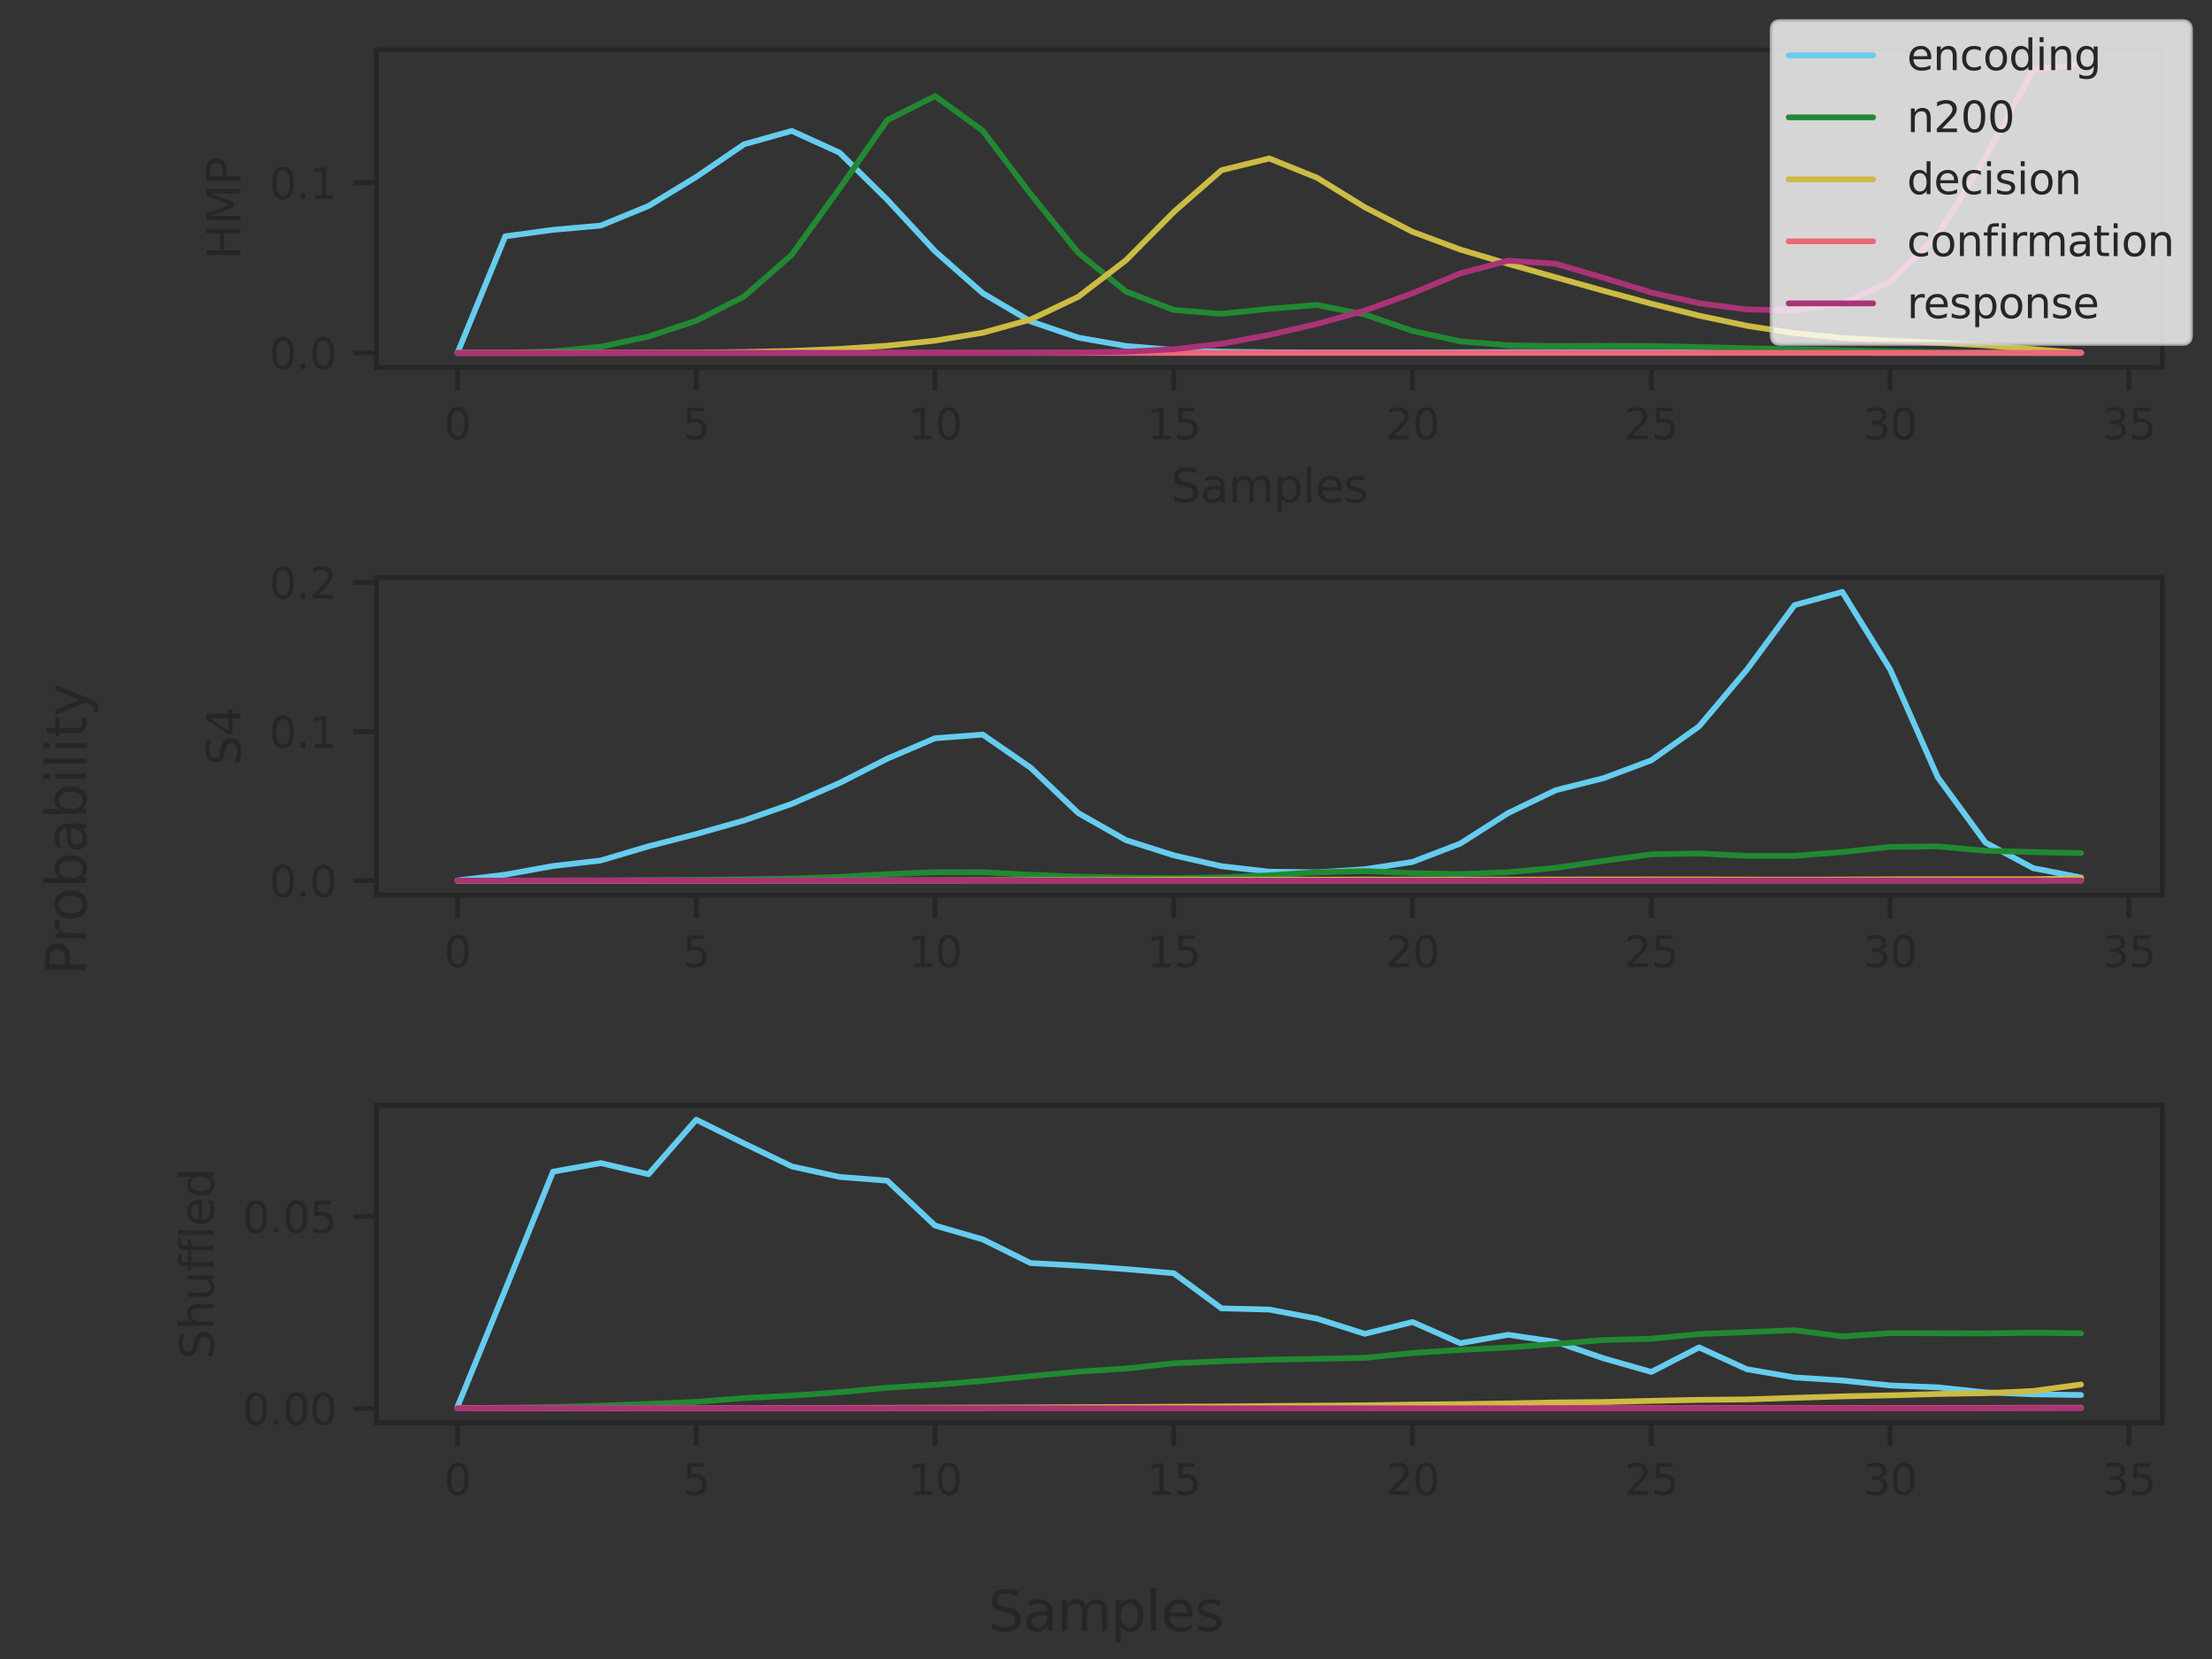 <?xml version="1.0" encoding="utf-8" standalone="no"?>
<!DOCTYPE svg PUBLIC "-//W3C//DTD SVG 1.1//EN"
  "http://www.w3.org/Graphics/SVG/1.1/DTD/svg11.dtd">
<svg xmlns:xlink="http://www.w3.org/1999/xlink" width="460.8pt" height="345.6pt" viewBox="0 0 460.8 345.6" xmlns="http://www.w3.org/2000/svg" version="1.1">
 <rect x="0" y="0" width="460.8" height="345.6" fill="#333333" stroke="none"/>
 <defs>
  <style type="text/css">*{stroke-linejoin: round; stroke-linecap: butt}</style>
 </defs>
 <g id="figure_1">
  <g id="patch_1">
   <path d="M 0 345.6 
L 460.8 345.6 
L 460.8 0 
L 0 0 
L 0 345.6 
z
" style="fill: none"/>
  </g>
  <g id="axes_1">
   <g id="patch_2">
    <path d="M 78.396 76.524 
L 450.432 76.524 
L 450.432 10.368 
L 78.396 10.368 
L 78.396 76.524 
z
" style="fill: none"/>
   </g>
   <g id="matplotlib.axis_1">
    <g id="xtick_1">
     <g id="line2d_1">
      <defs>
       <path id="m1708e55b96" d="M 0 0 
L 0 4.8 
" style="stroke: #262626"/>
      </defs>
      <g>
       <use xlink:href="#m1708e55b96" x="95.307" y="76.524" style="fill: #262626; stroke: #262626"/>
      </g>
     </g>
     <g id="text_1">
      <!-- 0 -->
      <g style="fill: #262626" transform="translate(92.507 91.51) scale(0.088 -0.088)">
       <defs>
        <path id="DejaVuSans-30" d="M 2034 4250 
Q 1547 4250 1301 3770 
Q 1056 3291 1056 2328 
Q 1056 1369 1301 889 
Q 1547 409 2034 409 
Q 2525 409 2770 889 
Q 3016 1369 3016 2328 
Q 3016 3291 2770 3770 
Q 2525 4250 2034 4250 
z
M 2034 4750 
Q 2819 4750 3233 4129 
Q 3647 3509 3647 2328 
Q 3647 1150 3233 529 
Q 2819 -91 2034 -91 
Q 1250 -91 836 529 
Q 422 1150 422 2328 
Q 422 3509 836 4129 
Q 1250 4750 2034 4750 
z
" transform="scale(0.016)"/>
       </defs>
       <use xlink:href="#DejaVuSans-30"/>
      </g>
     </g>
    </g>
    <g id="xtick_2">
     <g id="line2d_2">
      <g>
       <use xlink:href="#m1708e55b96" x="145.044" y="76.524" style="fill: #262626; stroke: #262626"/>
      </g>
     </g>
     <g id="text_2">
      <!-- 5 -->
      <g style="fill: #262626" transform="translate(142.245 91.51) scale(0.088 -0.088)">
       <defs>
        <path id="DejaVuSans-35" d="M 691 4666 
L 3169 4666 
L 3169 4134 
L 1269 4134 
L 1269 2991 
Q 1406 3038 1543 3061 
Q 1681 3084 1819 3084 
Q 2600 3084 3056 2656 
Q 3513 2228 3513 1497 
Q 3513 744 3044 326 
Q 2575 -91 1722 -91 
Q 1428 -91 1123 -41 
Q 819 9 494 109 
L 494 744 
Q 775 591 1075 516 
Q 1375 441 1709 441 
Q 2250 441 2565 725 
Q 2881 1009 2881 1497 
Q 2881 1984 2565 2268 
Q 2250 2553 1709 2553 
Q 1456 2553 1204 2497 
Q 953 2441 691 2322 
L 691 4666 
z
" transform="scale(0.016)"/>
       </defs>
       <use xlink:href="#DejaVuSans-35"/>
      </g>
     </g>
    </g>
    <g id="xtick_3">
     <g id="line2d_3">
      <g>
       <use xlink:href="#m1708e55b96" x="194.782" y="76.524" style="fill: #262626; stroke: #262626"/>
      </g>
     </g>
     <g id="text_3">
      <!-- 10 -->
      <g style="fill: #262626" transform="translate(189.183 91.51) scale(0.088 -0.088)">
       <defs>
        <path id="DejaVuSans-31" d="M 794 531 
L 1825 531 
L 1825 4091 
L 703 3866 
L 703 4441 
L 1819 4666 
L 2450 4666 
L 2450 531 
L 3481 531 
L 3481 0 
L 794 0 
L 794 531 
z
" transform="scale(0.016)"/>
       </defs>
       <use xlink:href="#DejaVuSans-31"/>
       <use xlink:href="#DejaVuSans-30" x="63.623"/>
      </g>
     </g>
    </g>
    <g id="xtick_4">
     <g id="line2d_4">
      <g>
       <use xlink:href="#m1708e55b96" x="244.519" y="76.524" style="fill: #262626; stroke: #262626"/>
      </g>
     </g>
     <g id="text_4">
      <!-- 15 -->
      <g style="fill: #262626" transform="translate(238.92 91.51) scale(0.088 -0.088)">
       <use xlink:href="#DejaVuSans-31"/>
       <use xlink:href="#DejaVuSans-35" x="63.623"/>
      </g>
     </g>
    </g>
    <g id="xtick_5">
     <g id="line2d_5">
      <g>
       <use xlink:href="#m1708e55b96" x="294.256" y="76.524" style="fill: #262626; stroke: #262626"/>
      </g>
     </g>
     <g id="text_5">
      <!-- 20 -->
      <g style="fill: #262626" transform="translate(288.657 91.51) scale(0.088 -0.088)">
       <defs>
        <path id="DejaVuSans-32" d="M 1228 531 
L 3431 531 
L 3431 0 
L 469 0 
L 469 531 
Q 828 903 1448 1529 
Q 2069 2156 2228 2338 
Q 2531 2678 2651 2914 
Q 2772 3150 2772 3378 
Q 2772 3750 2511 3984 
Q 2250 4219 1831 4219 
Q 1534 4219 1204 4116 
Q 875 4013 500 3803 
L 500 4441 
Q 881 4594 1212 4672 
Q 1544 4750 1819 4750 
Q 2544 4750 2975 4387 
Q 3406 4025 3406 3419 
Q 3406 3131 3298 2873 
Q 3191 2616 2906 2266 
Q 2828 2175 2409 1742 
Q 1991 1309 1228 531 
z
" transform="scale(0.016)"/>
       </defs>
       <use xlink:href="#DejaVuSans-32"/>
       <use xlink:href="#DejaVuSans-30" x="63.623"/>
      </g>
     </g>
    </g>
    <g id="xtick_6">
     <g id="line2d_6">
      <g>
       <use xlink:href="#m1708e55b96" x="343.994" y="76.524" style="fill: #262626; stroke: #262626"/>
      </g>
     </g>
     <g id="text_6">
      <!-- 25 -->
      <g style="fill: #262626" transform="translate(338.395 91.51) scale(0.088 -0.088)">
       <use xlink:href="#DejaVuSans-32"/>
       <use xlink:href="#DejaVuSans-35" x="63.623"/>
      </g>
     </g>
    </g>
    <g id="xtick_7">
     <g id="line2d_7">
      <g>
       <use xlink:href="#m1708e55b96" x="393.731" y="76.524" style="fill: #262626; stroke: #262626"/>
      </g>
     </g>
     <g id="text_7">
      <!-- 30 -->
      <g style="fill: #262626" transform="translate(388.132 91.51) scale(0.088 -0.088)">
       <defs>
        <path id="DejaVuSans-33" d="M 2597 2516 
Q 3050 2419 3304 2112 
Q 3559 1806 3559 1356 
Q 3559 666 3084 287 
Q 2609 -91 1734 -91 
Q 1441 -91 1130 -33 
Q 819 25 488 141 
L 488 750 
Q 750 597 1062 519 
Q 1375 441 1716 441 
Q 2309 441 2620 675 
Q 2931 909 2931 1356 
Q 2931 1769 2642 2001 
Q 2353 2234 1838 2234 
L 1294 2234 
L 1294 2753 
L 1863 2753 
Q 2328 2753 2575 2939 
Q 2822 3125 2822 3475 
Q 2822 3834 2567 4026 
Q 2313 4219 1838 4219 
Q 1578 4219 1281 4162 
Q 984 4106 628 3988 
L 628 4550 
Q 988 4650 1302 4700 
Q 1616 4750 1894 4750 
Q 2613 4750 3031 4423 
Q 3450 4097 3450 3541 
Q 3450 3153 3228 2886 
Q 3006 2619 2597 2516 
z
" transform="scale(0.016)"/>
       </defs>
       <use xlink:href="#DejaVuSans-33"/>
       <use xlink:href="#DejaVuSans-30" x="63.623"/>
      </g>
     </g>
    </g>
    <g id="xtick_8">
     <g id="line2d_8">
      <g>
       <use xlink:href="#m1708e55b96" x="443.469" y="76.524" style="fill: #262626; stroke: #262626"/>
      </g>
     </g>
     <g id="text_8">
      <!-- 35 -->
      <g style="fill: #262626" transform="translate(437.87 91.51) scale(0.088 -0.088)">
       <use xlink:href="#DejaVuSans-33"/>
       <use xlink:href="#DejaVuSans-35" x="63.623"/>
      </g>
     </g>
    </g>
    <g id="text_9">
     <!-- Samples -->
     <g style="fill: #262626" transform="translate(243.915 104.635) scale(0.096 -0.096)">
      <defs>
       <path id="DejaVuSans-53" d="M 3425 4513 
L 3425 3897 
Q 3066 4069 2747 4153 
Q 2428 4238 2131 4238 
Q 1616 4238 1336 4038 
Q 1056 3838 1056 3469 
Q 1056 3159 1242 3001 
Q 1428 2844 1947 2747 
L 2328 2669 
Q 3034 2534 3370 2195 
Q 3706 1856 3706 1288 
Q 3706 609 3251 259 
Q 2797 -91 1919 -91 
Q 1588 -91 1214 -16 
Q 841 59 441 206 
L 441 856 
Q 825 641 1194 531 
Q 1563 422 1919 422 
Q 2459 422 2753 634 
Q 3047 847 3047 1241 
Q 3047 1584 2836 1778 
Q 2625 1972 2144 2069 
L 1759 2144 
Q 1053 2284 737 2584 
Q 422 2884 422 3419 
Q 422 4038 858 4394 
Q 1294 4750 2059 4750 
Q 2388 4750 2728 4690 
Q 3069 4631 3425 4513 
z
" transform="scale(0.016)"/>
       <path id="DejaVuSans-61" d="M 2194 1759 
Q 1497 1759 1228 1600 
Q 959 1441 959 1056 
Q 959 750 1161 570 
Q 1363 391 1709 391 
Q 2188 391 2477 730 
Q 2766 1069 2766 1631 
L 2766 1759 
L 2194 1759 
z
M 3341 1997 
L 3341 0 
L 2766 0 
L 2766 531 
Q 2569 213 2275 61 
Q 1981 -91 1556 -91 
Q 1019 -91 701 211 
Q 384 513 384 1019 
Q 384 1609 779 1909 
Q 1175 2209 1959 2209 
L 2766 2209 
L 2766 2266 
Q 2766 2663 2505 2880 
Q 2244 3097 1772 3097 
Q 1472 3097 1187 3025 
Q 903 2953 641 2809 
L 641 3341 
Q 956 3463 1253 3523 
Q 1550 3584 1831 3584 
Q 2591 3584 2966 3190 
Q 3341 2797 3341 1997 
z
" transform="scale(0.016)"/>
       <path id="DejaVuSans-6d" d="M 3328 2828 
Q 3544 3216 3844 3400 
Q 4144 3584 4550 3584 
Q 5097 3584 5394 3201 
Q 5691 2819 5691 2113 
L 5691 0 
L 5113 0 
L 5113 2094 
Q 5113 2597 4934 2840 
Q 4756 3084 4391 3084 
Q 3944 3084 3684 2787 
Q 3425 2491 3425 1978 
L 3425 0 
L 2847 0 
L 2847 2094 
Q 2847 2600 2669 2842 
Q 2491 3084 2119 3084 
Q 1678 3084 1418 2786 
Q 1159 2488 1159 1978 
L 1159 0 
L 581 0 
L 581 3500 
L 1159 3500 
L 1159 2956 
Q 1356 3278 1631 3431 
Q 1906 3584 2284 3584 
Q 2666 3584 2933 3390 
Q 3200 3197 3328 2828 
z
" transform="scale(0.016)"/>
       <path id="DejaVuSans-70" d="M 1159 525 
L 1159 -1331 
L 581 -1331 
L 581 3500 
L 1159 3500 
L 1159 2969 
Q 1341 3281 1617 3432 
Q 1894 3584 2278 3584 
Q 2916 3584 3314 3078 
Q 3713 2572 3713 1747 
Q 3713 922 3314 415 
Q 2916 -91 2278 -91 
Q 1894 -91 1617 61 
Q 1341 213 1159 525 
z
M 3116 1747 
Q 3116 2381 2855 2742 
Q 2594 3103 2138 3103 
Q 1681 3103 1420 2742 
Q 1159 2381 1159 1747 
Q 1159 1113 1420 752 
Q 1681 391 2138 391 
Q 2594 391 2855 752 
Q 3116 1113 3116 1747 
z
" transform="scale(0.016)"/>
       <path id="DejaVuSans-6c" d="M 603 4863 
L 1178 4863 
L 1178 0 
L 603 0 
L 603 4863 
z
" transform="scale(0.016)"/>
       <path id="DejaVuSans-65" d="M 3597 1894 
L 3597 1613 
L 953 1613 
Q 991 1019 1311 708 
Q 1631 397 2203 397 
Q 2534 397 2845 478 
Q 3156 559 3463 722 
L 3463 178 
Q 3153 47 2828 -22 
Q 2503 -91 2169 -91 
Q 1331 -91 842 396 
Q 353 884 353 1716 
Q 353 2575 817 3079 
Q 1281 3584 2069 3584 
Q 2775 3584 3186 3129 
Q 3597 2675 3597 1894 
z
M 3022 2063 
Q 3016 2534 2758 2815 
Q 2500 3097 2075 3097 
Q 1594 3097 1305 2825 
Q 1016 2553 972 2059 
L 3022 2063 
z
" transform="scale(0.016)"/>
       <path id="DejaVuSans-73" d="M 2834 3397 
L 2834 2853 
Q 2591 2978 2328 3040 
Q 2066 3103 1784 3103 
Q 1356 3103 1142 2972 
Q 928 2841 928 2578 
Q 928 2378 1081 2264 
Q 1234 2150 1697 2047 
L 1894 2003 
Q 2506 1872 2764 1633 
Q 3022 1394 3022 966 
Q 3022 478 2636 193 
Q 2250 -91 1575 -91 
Q 1294 -91 989 -36 
Q 684 19 347 128 
L 347 722 
Q 666 556 975 473 
Q 1284 391 1588 391 
Q 1994 391 2212 530 
Q 2431 669 2431 922 
Q 2431 1156 2273 1281 
Q 2116 1406 1581 1522 
L 1381 1569 
Q 847 1681 609 1914 
Q 372 2147 372 2553 
Q 372 3047 722 3315 
Q 1072 3584 1716 3584 
Q 2034 3584 2315 3537 
Q 2597 3491 2834 3397 
z
" transform="scale(0.016)"/>
      </defs>
      <use xlink:href="#DejaVuSans-53"/>
      <use xlink:href="#DejaVuSans-61" x="63.477"/>
      <use xlink:href="#DejaVuSans-6d" x="124.756"/>
      <use xlink:href="#DejaVuSans-70" x="222.168"/>
      <use xlink:href="#DejaVuSans-6c" x="285.645"/>
      <use xlink:href="#DejaVuSans-65" x="313.428"/>
      <use xlink:href="#DejaVuSans-73" x="374.951"/>
     </g>
    </g>
   </g>
   <g id="matplotlib.axis_2">
    <g id="ytick_1">
     <g id="line2d_9">
      <defs>
       <path id="me8cce7f363" d="M 0 0 
L -4.8 0 
" style="stroke: #262626"/>
      </defs>
      <g>
       <use xlink:href="#me8cce7f363" x="78.396" y="73.517" style="fill: #262626; stroke: #262626"/>
      </g>
     </g>
     <g id="text_10">
      <!-- 0.0 -->
      <g style="fill: #262626" transform="translate(56.101 76.86) scale(0.088 -0.088)">
       <defs>
        <path id="DejaVuSans-2e" d="M 684 794 
L 1344 794 
L 1344 0 
L 684 0 
L 684 794 
z
" transform="scale(0.016)"/>
       </defs>
       <use xlink:href="#DejaVuSans-30"/>
       <use xlink:href="#DejaVuSans-2e" x="63.623"/>
       <use xlink:href="#DejaVuSans-30" x="95.41"/>
      </g>
     </g>
    </g>
    <g id="ytick_2">
     <g id="line2d_10">
      <g>
       <use xlink:href="#me8cce7f363" x="78.396" y="38.081" style="fill: #262626; stroke: #262626"/>
      </g>
     </g>
     <g id="text_11">
      <!-- 0.1 -->
      <g style="fill: #262626" transform="translate(56.101 41.425) scale(0.088 -0.088)">
       <use xlink:href="#DejaVuSans-30"/>
       <use xlink:href="#DejaVuSans-2e" x="63.623"/>
       <use xlink:href="#DejaVuSans-31" x="95.41"/>
      </g>
     </g>
    </g>
    <g id="text_12">
     <!-- HMP -->
     <g style="fill: #262626" transform="translate(50.105 54.091) rotate(-90) scale(0.096 -0.096)">
      <defs>
       <path id="DejaVuSans-48" d="M 628 4666 
L 1259 4666 
L 1259 2753 
L 3553 2753 
L 3553 4666 
L 4184 4666 
L 4184 0 
L 3553 0 
L 3553 2222 
L 1259 2222 
L 1259 0 
L 628 0 
L 628 4666 
z
" transform="scale(0.016)"/>
       <path id="DejaVuSans-4d" d="M 628 4666 
L 1569 4666 
L 2759 1491 
L 3956 4666 
L 4897 4666 
L 4897 0 
L 4281 0 
L 4281 4097 
L 3078 897 
L 2444 897 
L 1241 4097 
L 1241 0 
L 628 0 
L 628 4666 
z
" transform="scale(0.016)"/>
       <path id="DejaVuSans-50" d="M 1259 4147 
L 1259 2394 
L 2053 2394 
Q 2494 2394 2734 2622 
Q 2975 2850 2975 3272 
Q 2975 3691 2734 3919 
Q 2494 4147 2053 4147 
L 1259 4147 
z
M 628 4666 
L 2053 4666 
Q 2838 4666 3239 4311 
Q 3641 3956 3641 3272 
Q 3641 2581 3239 2228 
Q 2838 1875 2053 1875 
L 1259 1875 
L 1259 0 
L 628 0 
L 628 4666 
z
" transform="scale(0.016)"/>
      </defs>
      <use xlink:href="#DejaVuSans-48"/>
      <use xlink:href="#DejaVuSans-4d" x="75.195"/>
      <use xlink:href="#DejaVuSans-50" x="161.475"/>
     </g>
    </g>
   </g>
   <g id="PolyCollection_1"/>
   <g id="PolyCollection_2"/>
   <g id="PolyCollection_3"/>
   <g id="PolyCollection_4"/>
   <g id="PolyCollection_5"/>
   <g id="line2d_11">
    <path d="M 95.307 73.517 
L 105.254 49.23 
L 115.202 47.878 
L 125.149 46.992 
L 135.097 42.905 
L 145.044 36.853 
L 154.992 30.06 
L 164.939 27.272 
L 174.887 31.799 
L 184.834 41.606 
L 194.782 52.336 
L 204.729 61.083 
L 214.677 66.947 
L 224.624 70.33 
L 234.572 72.078 
L 244.519 72.903 
L 254.467 73.256 
L 264.414 73.392 
L 274.361 73.437 
L 284.309 73.441 
L 294.256 73.419 
L 304.204 73.38 
L 314.151 73.35 
L 324.099 73.344 
L 334.046 73.351 
L 343.994 73.355 
L 353.941 73.356 
L 363.889 73.376 
L 373.836 73.428 
L 383.784 73.484 
L 393.731 73.51 
L 403.679 73.516 
L 413.626 73.517 
L 423.574 73.517 
L 433.521 73.517 
" clip-path="url(#p6e4e82d58f)" style="fill: none; stroke: #66ccee; stroke-width: 1.2; stroke-linecap: round"/>
   </g>
   <g id="line2d_12">
    <path d="M 95.307 73.517 
L 105.254 73.517 
L 115.202 73.201 
L 125.149 72.227 
L 135.097 70.101 
L 145.044 66.803 
L 154.992 61.773 
L 164.939 53.06 
L 174.887 39.301 
L 184.834 25.023 
L 194.782 20.017 
L 204.729 27.241 
L 214.677 40.402 
L 224.624 52.655 
L 234.572 60.728 
L 244.519 64.57 
L 254.467 65.378 
L 264.414 64.333 
L 274.361 63.533 
L 284.309 65.519 
L 294.256 68.94 
L 304.204 71.107 
L 314.151 71.928 
L 324.099 72.084 
L 334.046 72.025 
L 343.994 72.074 
L 353.941 72.298 
L 363.889 72.541 
L 373.836 72.743 
L 383.784 72.961 
L 393.731 73.209 
L 403.679 73.4 
L 413.626 73.491 
L 423.574 73.517 
L 433.521 73.517 
" clip-path="url(#p6e4e82d58f)" style="fill: none; stroke: #228833; stroke-width: 1.2; stroke-linecap: round"/>
   </g>
   <g id="line2d_13">
    <path d="M 95.307 73.517 
L 105.254 73.517 
L 115.202 73.517 
L 125.149 73.513 
L 135.097 73.497 
L 145.044 73.449 
L 154.992 73.337 
L 164.939 73.106 
L 174.887 72.69 
L 184.834 72.015 
L 194.782 70.968 
L 204.729 69.319 
L 214.677 66.563 
L 224.624 61.829 
L 234.572 54.204 
L 244.519 44.164 
L 254.467 35.448 
L 264.414 33.006 
L 274.361 37.024 
L 284.309 43.168 
L 294.256 48.289 
L 304.204 51.987 
L 314.151 54.96 
L 324.099 57.779 
L 334.046 60.576 
L 343.994 63.271 
L 353.941 65.755 
L 363.889 67.862 
L 373.836 69.413 
L 383.784 70.395 
L 393.731 70.974 
L 403.679 71.409 
L 413.626 71.957 
L 423.574 72.742 
L 433.521 73.517 
" clip-path="url(#p6e4e82d58f)" style="fill: none; stroke: #ccbb44; stroke-width: 1.2; stroke-linecap: round"/>
   </g>
   <g id="line2d_14">
    <path d="M 95.307 73.517 
L 105.254 73.517 
L 115.202 73.517 
L 125.149 73.517 
L 135.097 73.517 
L 145.044 73.517 
L 154.992 73.517 
L 164.939 73.517 
L 174.887 73.517 
L 184.834 73.517 
L 194.782 73.517 
L 204.729 73.517 
L 214.677 73.517 
L 224.624 73.517 
L 234.572 73.517 
L 244.519 73.517 
L 254.467 73.517 
L 264.414 73.517 
L 274.361 73.517 
L 284.309 73.517 
L 294.256 73.517 
L 304.204 73.517 
L 314.151 73.517 
L 324.099 73.517 
L 334.046 73.517 
L 343.994 73.517 
L 353.941 73.517 
L 363.889 73.517 
L 373.836 73.517 
L 383.784 73.517 
L 393.731 73.517 
L 403.679 73.517 
L 413.626 73.517 
L 423.574 73.517 
L 433.521 73.517 
" clip-path="url(#p6e4e82d58f)" style="fill: none; stroke: #ee6677; stroke-width: 1.2; stroke-linecap: round"/>
   </g>
   <g id="line2d_15">
    <path d="M 95.307 73.517 
L 105.254 73.517 
L 115.202 73.517 
L 125.149 73.517 
L 135.097 73.517 
L 145.044 73.517 
L 154.992 73.517 
L 164.939 73.517 
L 174.887 73.517 
L 184.834 73.516 
L 194.782 73.515 
L 204.729 73.51 
L 214.677 73.494 
L 224.624 73.437 
L 234.572 73.257 
L 244.519 72.75 
L 254.467 71.617 
L 264.414 69.774 
L 274.361 67.476 
L 284.309 64.713 
L 294.256 61.092 
L 304.204 56.952 
L 314.151 54.304 
L 324.099 54.948 
L 334.046 57.873 
L 343.994 60.937 
L 353.941 63.168 
L 363.889 64.469 
L 373.836 64.692 
L 383.784 63.229 
L 393.731 58.727 
L 403.679 48.982 
L 413.626 32.746 
L 423.574 14.53 
L 433.521 13.375 
" clip-path="url(#p6e4e82d58f)" style="fill: none; stroke: #aa3377; stroke-width: 1.2; stroke-linecap: round"/>
   </g>
   <g id="patch_3">
    <path d="M 78.396 76.524 
L 78.396 10.368 
" style="fill: none; stroke: #262626; stroke-linejoin: miter; stroke-linecap: square"/>
   </g>
   <g id="patch_4">
    <path d="M 450.432 76.524 
L 450.432 10.368 
" style="fill: none; stroke: #262626; stroke-linejoin: miter; stroke-linecap: square"/>
   </g>
   <g id="patch_5">
    <path d="M 78.396 76.524 
L 450.432 76.524 
" style="fill: none; stroke: #262626; stroke-linejoin: miter; stroke-linecap: square"/>
   </g>
   <g id="patch_6">
    <path d="M 78.396 10.368 
L 450.432 10.368 
" style="fill: none; stroke: #262626; stroke-linejoin: miter; stroke-linecap: square"/>
   </g>
  </g>
  <g id="axes_2">
   <g id="patch_7">
    <path d="M 78.396 186.464 
L 450.432 186.464 
L 450.432 120.308 
L 78.396 120.308 
L 78.396 186.464 
z
" style="fill: none"/>
   </g>
   <g id="matplotlib.axis_3">
    <g id="xtick_9">
     <g id="line2d_16">
      <g>
       <use xlink:href="#m1708e55b96" x="95.307" y="186.464" style="fill: #262626; stroke: #262626"/>
      </g>
     </g>
     <g id="text_13">
      <!-- 0 -->
      <g style="fill: #262626" transform="translate(92.507 201.451) scale(0.088 -0.088)">
       <use xlink:href="#DejaVuSans-30"/>
      </g>
     </g>
    </g>
    <g id="xtick_10">
     <g id="line2d_17">
      <g>
       <use xlink:href="#m1708e55b96" x="145.044" y="186.464" style="fill: #262626; stroke: #262626"/>
      </g>
     </g>
     <g id="text_14">
      <!-- 5 -->
      <g style="fill: #262626" transform="translate(142.245 201.451) scale(0.088 -0.088)">
       <use xlink:href="#DejaVuSans-35"/>
      </g>
     </g>
    </g>
    <g id="xtick_11">
     <g id="line2d_18">
      <g>
       <use xlink:href="#m1708e55b96" x="194.782" y="186.464" style="fill: #262626; stroke: #262626"/>
      </g>
     </g>
     <g id="text_15">
      <!-- 10 -->
      <g style="fill: #262626" transform="translate(189.183 201.451) scale(0.088 -0.088)">
       <use xlink:href="#DejaVuSans-31"/>
       <use xlink:href="#DejaVuSans-30" x="63.623"/>
      </g>
     </g>
    </g>
    <g id="xtick_12">
     <g id="line2d_19">
      <g>
       <use xlink:href="#m1708e55b96" x="244.519" y="186.464" style="fill: #262626; stroke: #262626"/>
      </g>
     </g>
     <g id="text_16">
      <!-- 15 -->
      <g style="fill: #262626" transform="translate(238.92 201.451) scale(0.088 -0.088)">
       <use xlink:href="#DejaVuSans-31"/>
       <use xlink:href="#DejaVuSans-35" x="63.623"/>
      </g>
     </g>
    </g>
    <g id="xtick_13">
     <g id="line2d_20">
      <g>
       <use xlink:href="#m1708e55b96" x="294.256" y="186.464" style="fill: #262626; stroke: #262626"/>
      </g>
     </g>
     <g id="text_17">
      <!-- 20 -->
      <g style="fill: #262626" transform="translate(288.657 201.451) scale(0.088 -0.088)">
       <use xlink:href="#DejaVuSans-32"/>
       <use xlink:href="#DejaVuSans-30" x="63.623"/>
      </g>
     </g>
    </g>
    <g id="xtick_14">
     <g id="line2d_21">
      <g>
       <use xlink:href="#m1708e55b96" x="343.994" y="186.464" style="fill: #262626; stroke: #262626"/>
      </g>
     </g>
     <g id="text_18">
      <!-- 25 -->
      <g style="fill: #262626" transform="translate(338.395 201.451) scale(0.088 -0.088)">
       <use xlink:href="#DejaVuSans-32"/>
       <use xlink:href="#DejaVuSans-35" x="63.623"/>
      </g>
     </g>
    </g>
    <g id="xtick_15">
     <g id="line2d_22">
      <g>
       <use xlink:href="#m1708e55b96" x="393.731" y="186.464" style="fill: #262626; stroke: #262626"/>
      </g>
     </g>
     <g id="text_19">
      <!-- 30 -->
      <g style="fill: #262626" transform="translate(388.132 201.451) scale(0.088 -0.088)">
       <use xlink:href="#DejaVuSans-33"/>
       <use xlink:href="#DejaVuSans-30" x="63.623"/>
      </g>
     </g>
    </g>
    <g id="xtick_16">
     <g id="line2d_23">
      <g>
       <use xlink:href="#m1708e55b96" x="443.469" y="186.464" style="fill: #262626; stroke: #262626"/>
      </g>
     </g>
     <g id="text_20">
      <!-- 35 -->
      <g style="fill: #262626" transform="translate(437.87 201.451) scale(0.088 -0.088)">
       <use xlink:href="#DejaVuSans-33"/>
       <use xlink:href="#DejaVuSans-35" x="63.623"/>
      </g>
     </g>
    </g>
   </g>
   <g id="matplotlib.axis_4">
    <g id="ytick_3">
     <g id="line2d_24">
      <g>
       <use xlink:href="#me8cce7f363" x="78.396" y="183.465" style="fill: #262626; stroke: #262626"/>
      </g>
     </g>
     <g id="text_21">
      <!-- 0.0 -->
      <g style="fill: #262626" transform="translate(56.101 186.808) scale(0.088 -0.088)">
       <use xlink:href="#DejaVuSans-30"/>
       <use xlink:href="#DejaVuSans-2e" x="63.623"/>
       <use xlink:href="#DejaVuSans-30" x="95.41"/>
      </g>
     </g>
    </g>
    <g id="ytick_4">
     <g id="line2d_25">
      <g>
       <use xlink:href="#me8cce7f363" x="78.396" y="152.395" style="fill: #262626; stroke: #262626"/>
      </g>
     </g>
     <g id="text_22">
      <!-- 0.1 -->
      <g style="fill: #262626" transform="translate(56.101 155.738) scale(0.088 -0.088)">
       <use xlink:href="#DejaVuSans-30"/>
       <use xlink:href="#DejaVuSans-2e" x="63.623"/>
       <use xlink:href="#DejaVuSans-31" x="95.41"/>
      </g>
     </g>
    </g>
    <g id="ytick_5">
     <g id="line2d_26">
      <g>
       <use xlink:href="#me8cce7f363" x="78.396" y="121.326" style="fill: #262626; stroke: #262626"/>
      </g>
     </g>
     <g id="text_23">
      <!-- 0.2 -->
      <g style="fill: #262626" transform="translate(56.101 124.669) scale(0.088 -0.088)">
       <use xlink:href="#DejaVuSans-30"/>
       <use xlink:href="#DejaVuSans-2e" x="63.623"/>
       <use xlink:href="#DejaVuSans-32" x="95.41"/>
      </g>
     </g>
    </g>
    <g id="text_24">
     <!-- S4 -->
     <g style="fill: #262626" transform="translate(50.105 159.487) rotate(-90) scale(0.096 -0.096)">
      <defs>
       <path id="DejaVuSans-34" d="M 2419 4116 
L 825 1625 
L 2419 1625 
L 2419 4116 
z
M 2253 4666 
L 3047 4666 
L 3047 1625 
L 3713 1625 
L 3713 1100 
L 3047 1100 
L 3047 0 
L 2419 0 
L 2419 1100 
L 313 1100 
L 313 1709 
L 2253 4666 
z
" transform="scale(0.016)"/>
      </defs>
      <use xlink:href="#DejaVuSans-53"/>
      <use xlink:href="#DejaVuSans-34" x="63.477"/>
     </g>
    </g>
   </g>
   <g id="PolyCollection_6"/>
   <g id="PolyCollection_7"/>
   <g id="PolyCollection_8"/>
   <g id="PolyCollection_9"/>
   <g id="PolyCollection_10"/>
   <g id="line2d_27">
    <path d="M 95.307 183.414 
L 105.254 182.209 
L 115.202 180.405 
L 125.149 179.255 
L 135.097 176.303 
L 145.044 173.747 
L 154.992 170.924 
L 164.939 167.458 
L 174.887 163.12 
L 184.834 158.048 
L 194.782 153.79 
L 204.729 153.03 
L 214.677 159.904 
L 224.624 169.377 
L 234.572 175.02 
L 244.519 178.182 
L 254.467 180.453 
L 264.414 181.588 
L 274.361 181.72 
L 284.309 181.083 
L 294.256 179.557 
L 304.204 175.733 
L 314.151 169.39 
L 324.099 164.613 
L 334.046 162.11 
L 343.994 158.392 
L 353.941 151.322 
L 363.889 139.537 
L 373.836 126.057 
L 383.784 123.315 
L 393.731 139.4 
L 403.679 161.934 
L 413.626 175.539 
L 423.574 180.857 
L 433.521 182.8 
" clip-path="url(#pb8fc7334d7)" style="fill: none; stroke: #66ccee; stroke-width: 1.2; stroke-linecap: round"/>
   </g>
   <g id="line2d_28">
    <path d="M 95.307 183.45 
L 105.254 183.443 
L 115.202 183.434 
L 125.149 183.399 
L 135.097 183.33 
L 145.044 183.261 
L 154.992 183.176 
L 164.939 183.009 
L 174.887 182.666 
L 184.834 182.099 
L 194.782 181.702 
L 204.729 181.709 
L 214.677 182.228 
L 224.624 182.628 
L 234.572 182.813 
L 244.519 182.905 
L 254.467 182.782 
L 264.414 182.345 
L 274.361 181.718 
L 284.309 181.462 
L 294.256 181.888 
L 304.204 182.09 
L 314.151 181.699 
L 324.099 180.785 
L 334.046 179.328 
L 343.994 177.972 
L 353.941 177.789 
L 363.889 178.287 
L 373.836 178.284 
L 383.784 177.5 
L 393.731 176.425 
L 403.679 176.32 
L 413.626 177.22 
L 423.574 177.506 
L 433.521 177.711 
" clip-path="url(#pb8fc7334d7)" style="fill: none; stroke: #228833; stroke-width: 1.2; stroke-linecap: round"/>
   </g>
   <g id="line2d_29">
    <path d="M 95.307 183.449 
L 105.254 183.446 
L 115.202 183.447 
L 125.149 183.447 
L 135.097 183.444 
L 145.044 183.441 
L 154.992 183.438 
L 164.939 183.433 
L 174.887 183.424 
L 184.834 183.412 
L 194.782 183.396 
L 204.729 183.371 
L 214.677 183.351 
L 224.624 183.333 
L 234.572 183.294 
L 244.519 183.256 
L 254.467 183.249 
L 264.414 183.256 
L 274.361 183.248 
L 284.309 183.227 
L 294.256 183.239 
L 304.204 183.248 
L 314.151 183.238 
L 324.099 183.222 
L 334.046 183.213 
L 343.994 183.205 
L 353.941 183.21 
L 363.889 183.232 
L 373.836 183.242 
L 383.784 183.224 
L 393.731 183.184 
L 403.679 183.157 
L 413.626 183.168 
L 423.574 183.161 
L 433.521 182.981 
" clip-path="url(#pb8fc7334d7)" style="fill: none; stroke: #ccbb44; stroke-width: 1.2; stroke-linecap: round"/>
   </g>
   <g id="line2d_30">
    <path d="M 95.307 183.443 
L 105.254 183.439 
L 115.202 183.435 
L 125.149 183.44 
L 135.097 183.438 
L 145.044 183.435 
L 154.992 183.432 
L 164.939 183.43 
L 174.887 183.429 
L 184.834 183.429 
L 194.782 183.432 
L 204.729 183.438 
L 214.677 183.443 
L 224.624 183.446 
L 234.572 183.447 
L 244.519 183.447 
L 254.467 183.447 
L 264.414 183.446 
L 274.361 183.445 
L 284.309 183.443 
L 294.256 183.441 
L 304.204 183.434 
L 314.151 183.43 
L 324.099 183.432 
L 334.046 183.436 
L 343.994 183.436 
L 353.941 183.433 
L 363.889 183.428 
L 373.836 183.423 
L 383.784 183.42 
L 393.731 183.422 
L 403.679 183.425 
L 413.626 183.425 
L 423.574 183.42 
L 433.521 183.417 
" clip-path="url(#pb8fc7334d7)" style="fill: none; stroke: #ee6677; stroke-width: 1.2; stroke-linecap: round"/>
   </g>
   <g id="line2d_31">
    <path d="M 95.307 183.444 
L 105.254 183.44 
L 115.202 183.441 
L 125.149 183.444 
L 135.097 183.443 
L 145.044 183.442 
L 154.992 183.44 
L 164.939 183.438 
L 174.887 183.437 
L 184.834 183.435 
L 194.782 183.433 
L 204.729 183.435 
L 214.677 183.441 
L 224.624 183.447 
L 234.572 183.451 
L 244.519 183.454 
L 254.467 183.455 
L 264.414 183.457 
L 274.361 183.457 
L 284.309 183.456 
L 294.256 183.455 
L 304.204 183.452 
L 314.151 183.448 
L 324.099 183.446 
L 334.046 183.443 
L 343.994 183.438 
L 353.941 183.433 
L 363.889 183.427 
L 373.836 183.422 
L 383.784 183.421 
L 393.731 183.428 
L 403.679 183.437 
L 413.626 183.444 
L 423.574 183.448 
L 433.521 183.448 
" clip-path="url(#pb8fc7334d7)" style="fill: none; stroke: #aa3377; stroke-width: 1.2; stroke-linecap: round"/>
   </g>
   <g id="patch_8">
    <path d="M 78.396 186.464 
L 78.396 120.308 
" style="fill: none; stroke: #262626; stroke-linejoin: miter; stroke-linecap: square"/>
   </g>
   <g id="patch_9">
    <path d="M 450.432 186.464 
L 450.432 120.308 
" style="fill: none; stroke: #262626; stroke-linejoin: miter; stroke-linecap: square"/>
   </g>
   <g id="patch_10">
    <path d="M 78.396 186.464 
L 450.432 186.464 
" style="fill: none; stroke: #262626; stroke-linejoin: miter; stroke-linecap: square"/>
   </g>
   <g id="patch_11">
    <path d="M 78.396 120.308 
L 450.432 120.308 
" style="fill: none; stroke: #262626; stroke-linejoin: miter; stroke-linecap: square"/>
   </g>
  </g>
  <g id="axes_3">
   <g id="patch_12">
    <path d="M 78.396 296.404 
L 450.432 296.404 
L 450.432 230.248 
L 78.396 230.248 
L 78.396 296.404 
z
" style="fill: none"/>
   </g>
   <g id="matplotlib.axis_5">
    <g id="xtick_17">
     <g id="line2d_32">
      <g>
       <use xlink:href="#m1708e55b96" x="95.307" y="296.404" style="fill: #262626; stroke: #262626"/>
      </g>
     </g>
     <g id="text_25">
      <!-- 0 -->
      <g style="fill: #262626" transform="translate(92.507 311.391) scale(0.088 -0.088)">
       <use xlink:href="#DejaVuSans-30"/>
      </g>
     </g>
    </g>
    <g id="xtick_18">
     <g id="line2d_33">
      <g>
       <use xlink:href="#m1708e55b96" x="145.044" y="296.404" style="fill: #262626; stroke: #262626"/>
      </g>
     </g>
     <g id="text_26">
      <!-- 5 -->
      <g style="fill: #262626" transform="translate(142.245 311.391) scale(0.088 -0.088)">
       <use xlink:href="#DejaVuSans-35"/>
      </g>
     </g>
    </g>
    <g id="xtick_19">
     <g id="line2d_34">
      <g>
       <use xlink:href="#m1708e55b96" x="194.782" y="296.404" style="fill: #262626; stroke: #262626"/>
      </g>
     </g>
     <g id="text_27">
      <!-- 10 -->
      <g style="fill: #262626" transform="translate(189.183 311.391) scale(0.088 -0.088)">
       <use xlink:href="#DejaVuSans-31"/>
       <use xlink:href="#DejaVuSans-30" x="63.623"/>
      </g>
     </g>
    </g>
    <g id="xtick_20">
     <g id="line2d_35">
      <g>
       <use xlink:href="#m1708e55b96" x="244.519" y="296.404" style="fill: #262626; stroke: #262626"/>
      </g>
     </g>
     <g id="text_28">
      <!-- 15 -->
      <g style="fill: #262626" transform="translate(238.92 311.391) scale(0.088 -0.088)">
       <use xlink:href="#DejaVuSans-31"/>
       <use xlink:href="#DejaVuSans-35" x="63.623"/>
      </g>
     </g>
    </g>
    <g id="xtick_21">
     <g id="line2d_36">
      <g>
       <use xlink:href="#m1708e55b96" x="294.256" y="296.404" style="fill: #262626; stroke: #262626"/>
      </g>
     </g>
     <g id="text_29">
      <!-- 20 -->
      <g style="fill: #262626" transform="translate(288.657 311.391) scale(0.088 -0.088)">
       <use xlink:href="#DejaVuSans-32"/>
       <use xlink:href="#DejaVuSans-30" x="63.623"/>
      </g>
     </g>
    </g>
    <g id="xtick_22">
     <g id="line2d_37">
      <g>
       <use xlink:href="#m1708e55b96" x="343.994" y="296.404" style="fill: #262626; stroke: #262626"/>
      </g>
     </g>
     <g id="text_30">
      <!-- 25 -->
      <g style="fill: #262626" transform="translate(338.395 311.391) scale(0.088 -0.088)">
       <use xlink:href="#DejaVuSans-32"/>
       <use xlink:href="#DejaVuSans-35" x="63.623"/>
      </g>
     </g>
    </g>
    <g id="xtick_23">
     <g id="line2d_38">
      <g>
       <use xlink:href="#m1708e55b96" x="393.731" y="296.404" style="fill: #262626; stroke: #262626"/>
      </g>
     </g>
     <g id="text_31">
      <!-- 30 -->
      <g style="fill: #262626" transform="translate(388.132 311.391) scale(0.088 -0.088)">
       <use xlink:href="#DejaVuSans-33"/>
       <use xlink:href="#DejaVuSans-30" x="63.623"/>
      </g>
     </g>
    </g>
    <g id="xtick_24">
     <g id="line2d_39">
      <g>
       <use xlink:href="#m1708e55b96" x="443.469" y="296.404" style="fill: #262626; stroke: #262626"/>
      </g>
     </g>
     <g id="text_32">
      <!-- 35 -->
      <g style="fill: #262626" transform="translate(437.87 311.391) scale(0.088 -0.088)">
       <use xlink:href="#DejaVuSans-33"/>
       <use xlink:href="#DejaVuSans-35" x="63.623"/>
      </g>
     </g>
    </g>
   </g>
   <g id="matplotlib.axis_6">
    <g id="ytick_6">
     <g id="line2d_40">
      <g>
       <use xlink:href="#me8cce7f363" x="78.396" y="293.434" style="fill: #262626; stroke: #262626"/>
      </g>
     </g>
     <g id="text_33">
      <!-- 0.00 -->
      <g style="fill: #262626" transform="translate(50.502 296.777) scale(0.088 -0.088)">
       <use xlink:href="#DejaVuSans-30"/>
       <use xlink:href="#DejaVuSans-2e" x="63.623"/>
       <use xlink:href="#DejaVuSans-30" x="95.41"/>
       <use xlink:href="#DejaVuSans-30" x="159.033"/>
      </g>
     </g>
    </g>
    <g id="ytick_7">
     <g id="line2d_41">
      <g>
       <use xlink:href="#me8cce7f363" x="78.396" y="253.426" style="fill: #262626; stroke: #262626"/>
      </g>
     </g>
     <g id="text_34">
      <!-- 0.05 -->
      <g style="fill: #262626" transform="translate(50.502 256.769) scale(0.088 -0.088)">
       <use xlink:href="#DejaVuSans-30"/>
       <use xlink:href="#DejaVuSans-2e" x="63.623"/>
       <use xlink:href="#DejaVuSans-30" x="95.41"/>
       <use xlink:href="#DejaVuSans-35" x="159.033"/>
      </g>
     </g>
    </g>
    <g id="text_35">
     <!-- Shuffled -->
     <g style="fill: #262626" transform="translate(44.506 283.171) rotate(-90) scale(0.096 -0.096)">
      <defs>
       <path id="DejaVuSans-68" d="M 3513 2113 
L 3513 0 
L 2938 0 
L 2938 2094 
Q 2938 2591 2744 2837 
Q 2550 3084 2163 3084 
Q 1697 3084 1428 2787 
Q 1159 2491 1159 1978 
L 1159 0 
L 581 0 
L 581 4863 
L 1159 4863 
L 1159 2956 
Q 1366 3272 1645 3428 
Q 1925 3584 2291 3584 
Q 2894 3584 3203 3211 
Q 3513 2838 3513 2113 
z
" transform="scale(0.016)"/>
       <path id="DejaVuSans-75" d="M 544 1381 
L 544 3500 
L 1119 3500 
L 1119 1403 
Q 1119 906 1312 657 
Q 1506 409 1894 409 
Q 2359 409 2629 706 
Q 2900 1003 2900 1516 
L 2900 3500 
L 3475 3500 
L 3475 0 
L 2900 0 
L 2900 538 
Q 2691 219 2414 64 
Q 2138 -91 1772 -91 
Q 1169 -91 856 284 
Q 544 659 544 1381 
z
M 1991 3584 
L 1991 3584 
z
" transform="scale(0.016)"/>
       <path id="DejaVuSans-66" d="M 2375 4863 
L 2375 4384 
L 1825 4384 
Q 1516 4384 1395 4259 
Q 1275 4134 1275 3809 
L 1275 3500 
L 2222 3500 
L 2222 3053 
L 1275 3053 
L 1275 0 
L 697 0 
L 697 3053 
L 147 3053 
L 147 3500 
L 697 3500 
L 697 3744 
Q 697 4328 969 4595 
Q 1241 4863 1831 4863 
L 2375 4863 
z
" transform="scale(0.016)"/>
       <path id="DejaVuSans-64" d="M 2906 2969 
L 2906 4863 
L 3481 4863 
L 3481 0 
L 2906 0 
L 2906 525 
Q 2725 213 2448 61 
Q 2172 -91 1784 -91 
Q 1150 -91 751 415 
Q 353 922 353 1747 
Q 353 2572 751 3078 
Q 1150 3584 1784 3584 
Q 2172 3584 2448 3432 
Q 2725 3281 2906 2969 
z
M 947 1747 
Q 947 1113 1208 752 
Q 1469 391 1925 391 
Q 2381 391 2643 752 
Q 2906 1113 2906 1747 
Q 2906 2381 2643 2742 
Q 2381 3103 1925 3103 
Q 1469 3103 1208 2742 
Q 947 2381 947 1747 
z
" transform="scale(0.016)"/>
      </defs>
      <use xlink:href="#DejaVuSans-53"/>
      <use xlink:href="#DejaVuSans-68" x="63.477"/>
      <use xlink:href="#DejaVuSans-75" x="126.855"/>
      <use xlink:href="#DejaVuSans-66" x="190.234"/>
      <use xlink:href="#DejaVuSans-66" x="225.439"/>
      <use xlink:href="#DejaVuSans-6c" x="260.645"/>
      <use xlink:href="#DejaVuSans-65" x="288.428"/>
      <use xlink:href="#DejaVuSans-64" x="349.951"/>
     </g>
    </g>
   </g>
   <g id="PolyCollection_11"/>
   <g id="PolyCollection_12"/>
   <g id="PolyCollection_13"/>
   <g id="PolyCollection_14"/>
   <g id="PolyCollection_15"/>
   <g id="line2d_42">
    <path d="M 95.307 293.042 
L 105.254 268.688 
L 115.202 244.086 
L 125.149 242.292 
L 135.097 244.613 
L 145.044 233.255 
L 154.992 238.194 
L 164.939 242.98 
L 174.887 245.176 
L 184.834 245.953 
L 194.782 255.304 
L 204.729 258.19 
L 214.677 263.116 
L 224.624 263.66 
L 234.572 264.387 
L 244.519 265.237 
L 254.467 272.557 
L 264.414 272.809 
L 274.361 274.7 
L 284.309 277.854 
L 294.256 275.402 
L 304.204 279.812 
L 314.151 278.062 
L 324.099 279.528 
L 334.046 282.962 
L 343.994 285.799 
L 353.941 280.694 
L 363.889 285.23 
L 373.836 286.946 
L 383.784 287.584 
L 393.731 288.611 
L 403.679 289.011 
L 413.626 290.061 
L 423.574 290.459 
L 433.521 290.608 
" clip-path="url(#p7288e25dde)" style="fill: none; stroke: #66ccee; stroke-width: 1.2; stroke-linecap: round"/>
   </g>
   <g id="line2d_43">
    <path d="M 95.307 293.376 
L 105.254 293.253 
L 115.202 293.095 
L 125.149 292.826 
L 135.097 292.464 
L 145.044 292.032 
L 154.992 291.246 
L 164.939 290.722 
L 174.887 290.021 
L 184.834 289.085 
L 194.782 288.469 
L 204.729 287.663 
L 214.677 286.68 
L 224.624 285.742 
L 234.572 285.094 
L 244.519 284.002 
L 254.467 283.561 
L 264.414 283.248 
L 274.361 283.07 
L 284.309 282.868 
L 294.256 281.847 
L 304.204 281.204 
L 314.151 280.714 
L 324.099 279.957 
L 334.046 279.16 
L 343.994 278.881 
L 353.941 277.914 
L 363.889 277.515 
L 373.836 277.099 
L 383.784 278.398 
L 393.731 277.726 
L 403.679 277.751 
L 413.626 277.771 
L 423.574 277.633 
L 433.521 277.757 
" clip-path="url(#p7288e25dde)" style="fill: none; stroke: #228833; stroke-width: 1.2; stroke-linecap: round"/>
   </g>
   <g id="line2d_44">
    <path d="M 95.307 293.391 
L 105.254 293.341 
L 115.202 293.336 
L 125.149 293.35 
L 135.097 293.35 
L 145.044 293.338 
L 154.992 293.33 
L 164.939 293.317 
L 174.887 293.298 
L 184.834 293.273 
L 194.782 293.252 
L 204.729 293.224 
L 214.677 293.191 
L 224.624 293.139 
L 234.572 293.106 
L 244.519 293.043 
L 254.467 292.992 
L 264.414 292.894 
L 274.361 292.826 
L 284.309 292.749 
L 294.256 292.604 
L 304.204 292.5 
L 314.151 292.357 
L 324.099 292.155 
L 334.046 292.066 
L 343.994 291.821 
L 353.941 291.614 
L 363.889 291.522 
L 373.836 291.198 
L 383.784 290.887 
L 393.731 290.677 
L 403.679 290.393 
L 413.626 290.22 
L 423.574 289.766 
L 433.521 288.418 
" clip-path="url(#p7288e25dde)" style="fill: none; stroke: #ccbb44; stroke-width: 1.2; stroke-linecap: round"/>
   </g>
   <g id="line2d_45">
    <path d="M 95.307 293.389 
L 105.254 293.349 
L 115.202 293.295 
L 125.149 293.322 
L 135.097 293.329 
L 145.044 293.329 
L 154.992 293.341 
L 164.939 293.351 
L 174.887 293.358 
L 184.834 293.365 
L 194.782 293.372 
L 204.729 293.376 
L 214.677 293.377 
L 224.624 293.378 
L 234.572 293.376 
L 244.519 293.377 
L 254.467 293.378 
L 264.414 293.378 
L 274.361 293.376 
L 284.309 293.375 
L 294.256 293.371 
L 304.204 293.368 
L 314.151 293.364 
L 324.099 293.359 
L 334.046 293.355 
L 343.994 293.349 
L 353.941 293.34 
L 363.889 293.333 
L 373.836 293.327 
L 383.784 293.317 
L 393.731 293.305 
L 403.679 293.296 
L 413.626 293.284 
L 423.574 293.269 
L 433.521 293.256 
" clip-path="url(#p7288e25dde)" style="fill: none; stroke: #ee6677; stroke-width: 1.2; stroke-linecap: round"/>
   </g>
   <g id="line2d_46">
    <path d="M 95.307 293.394 
L 105.254 293.346 
L 115.202 293.333 
L 125.149 293.344 
L 135.097 293.35 
L 145.044 293.342 
L 154.992 293.351 
L 164.939 293.361 
L 174.887 293.367 
L 184.834 293.371 
L 194.782 293.381 
L 204.729 293.384 
L 214.677 293.389 
L 224.624 293.389 
L 234.572 293.389 
L 244.519 293.389 
L 254.467 293.395 
L 264.414 293.394 
L 274.361 293.395 
L 284.309 293.397 
L 294.256 293.393 
L 304.204 293.396 
L 314.151 293.393 
L 324.099 293.39 
L 334.046 293.392 
L 343.994 293.391 
L 353.941 293.385 
L 363.889 293.384 
L 373.836 293.384 
L 383.784 293.379 
L 393.731 293.378 
L 403.679 293.376 
L 413.626 293.373 
L 423.574 293.364 
L 433.521 293.357 
" clip-path="url(#p7288e25dde)" style="fill: none; stroke: #aa3377; stroke-width: 1.2; stroke-linecap: round"/>
   </g>
   <g id="patch_13">
    <path d="M 78.396 296.404 
L 78.396 230.248 
" style="fill: none; stroke: #262626; stroke-linejoin: miter; stroke-linecap: square"/>
   </g>
   <g id="patch_14">
    <path d="M 450.432 296.404 
L 450.432 230.248 
" style="fill: none; stroke: #262626; stroke-linejoin: miter; stroke-linecap: square"/>
   </g>
   <g id="patch_15">
    <path d="M 78.396 296.404 
L 450.432 296.404 
" style="fill: none; stroke: #262626; stroke-linejoin: miter; stroke-linecap: square"/>
   </g>
   <g id="patch_16">
    <path d="M 78.396 230.248 
L 450.432 230.248 
" style="fill: none; stroke: #262626; stroke-linejoin: miter; stroke-linecap: square"/>
   </g>
  </g>
  <g id="text_36">
   <!-- Probability -->
   <g style="fill: #262626" transform="translate(17.969 203.246) rotate(-90) scale(0.115 -0.115)">
    <defs>
     <path id="DejaVuSans-72" d="M 2631 2963 
Q 2534 3019 2420 3045 
Q 2306 3072 2169 3072 
Q 1681 3072 1420 2755 
Q 1159 2438 1159 1844 
L 1159 0 
L 581 0 
L 581 3500 
L 1159 3500 
L 1159 2956 
Q 1341 3275 1631 3429 
Q 1922 3584 2338 3584 
Q 2397 3584 2469 3576 
Q 2541 3569 2628 3553 
L 2631 2963 
z
" transform="scale(0.016)"/>
     <path id="DejaVuSans-6f" d="M 1959 3097 
Q 1497 3097 1228 2736 
Q 959 2375 959 1747 
Q 959 1119 1226 758 
Q 1494 397 1959 397 
Q 2419 397 2687 759 
Q 2956 1122 2956 1747 
Q 2956 2369 2687 2733 
Q 2419 3097 1959 3097 
z
M 1959 3584 
Q 2709 3584 3137 3096 
Q 3566 2609 3566 1747 
Q 3566 888 3137 398 
Q 2709 -91 1959 -91 
Q 1206 -91 779 398 
Q 353 888 353 1747 
Q 353 2609 779 3096 
Q 1206 3584 1959 3584 
z
" transform="scale(0.016)"/>
     <path id="DejaVuSans-62" d="M 3116 1747 
Q 3116 2381 2855 2742 
Q 2594 3103 2138 3103 
Q 1681 3103 1420 2742 
Q 1159 2381 1159 1747 
Q 1159 1113 1420 752 
Q 1681 391 2138 391 
Q 2594 391 2855 752 
Q 3116 1113 3116 1747 
z
M 1159 2969 
Q 1341 3281 1617 3432 
Q 1894 3584 2278 3584 
Q 2916 3584 3314 3078 
Q 3713 2572 3713 1747 
Q 3713 922 3314 415 
Q 2916 -91 2278 -91 
Q 1894 -91 1617 61 
Q 1341 213 1159 525 
L 1159 0 
L 581 0 
L 581 4863 
L 1159 4863 
L 1159 2969 
z
" transform="scale(0.016)"/>
     <path id="DejaVuSans-69" d="M 603 3500 
L 1178 3500 
L 1178 0 
L 603 0 
L 603 3500 
z
M 603 4863 
L 1178 4863 
L 1178 4134 
L 603 4134 
L 603 4863 
z
" transform="scale(0.016)"/>
     <path id="DejaVuSans-74" d="M 1172 4494 
L 1172 3500 
L 2356 3500 
L 2356 3053 
L 1172 3053 
L 1172 1153 
Q 1172 725 1289 603 
Q 1406 481 1766 481 
L 2356 481 
L 2356 0 
L 1766 0 
Q 1100 0 847 248 
Q 594 497 594 1153 
L 594 3053 
L 172 3053 
L 172 3500 
L 594 3500 
L 594 4494 
L 1172 4494 
z
" transform="scale(0.016)"/>
     <path id="DejaVuSans-79" d="M 2059 -325 
Q 1816 -950 1584 -1140 
Q 1353 -1331 966 -1331 
L 506 -1331 
L 506 -850 
L 844 -850 
Q 1081 -850 1212 -737 
Q 1344 -625 1503 -206 
L 1606 56 
L 191 3500 
L 800 3500 
L 1894 763 
L 2988 3500 
L 3597 3500 
L 2059 -325 
z
" transform="scale(0.016)"/>
    </defs>
    <use xlink:href="#DejaVuSans-50"/>
    <use xlink:href="#DejaVuSans-72" x="58.553"/>
    <use xlink:href="#DejaVuSans-6f" x="97.416"/>
    <use xlink:href="#DejaVuSans-62" x="158.598"/>
    <use xlink:href="#DejaVuSans-61" x="222.074"/>
    <use xlink:href="#DejaVuSans-62" x="283.354"/>
    <use xlink:href="#DejaVuSans-69" x="346.83"/>
    <use xlink:href="#DejaVuSans-6c" x="374.613"/>
    <use xlink:href="#DejaVuSans-69" x="402.396"/>
    <use xlink:href="#DejaVuSans-74" x="430.18"/>
    <use xlink:href="#DejaVuSans-79" x="469.389"/>
   </g>
  </g>
  <g id="text_37">
   <!-- Samples -->
   <g style="fill: #262626" transform="translate(205.801 339.748) scale(0.115 -0.115)">
    <use xlink:href="#DejaVuSans-53"/>
    <use xlink:href="#DejaVuSans-61" x="63.477"/>
    <use xlink:href="#DejaVuSans-6d" x="124.756"/>
    <use xlink:href="#DejaVuSans-70" x="222.168"/>
    <use xlink:href="#DejaVuSans-6c" x="285.645"/>
    <use xlink:href="#DejaVuSans-65" x="313.428"/>
    <use xlink:href="#DejaVuSans-73" x="374.951"/>
   </g>
  </g>
  <g id="legend_1">
   <g id="patch_17">
    <path d="M 370.853 71.624 
L 454.64 71.624 
Q 456.4 71.624 456.4 69.864 
L 456.4 6.16 
Q 456.4 4.4 454.64 4.4 
L 370.853 4.4 
Q 369.093 4.4 369.093 6.16 
L 369.093 69.864 
Q 369.093 71.624 370.853 71.624 
z
" style="fill: #ffffff; opacity: 0.8; stroke: #cccccc; stroke-width: 0.8; stroke-linejoin: miter"/>
   </g>
   <g id="line2d_47">
    <path d="M 372.613 11.527 
L 381.413 11.527 
L 390.213 11.527 
" style="fill: none; stroke: #66ccee; stroke-width: 1.2; stroke-linecap: round"/>
   </g>
   <g id="text_38">
    <!-- encoding -->
    <g style="fill: #262626" transform="translate(397.253 14.607) scale(0.088 -0.088)">
     <defs>
      <path id="DejaVuSans-6e" d="M 3513 2113 
L 3513 0 
L 2938 0 
L 2938 2094 
Q 2938 2591 2744 2837 
Q 2550 3084 2163 3084 
Q 1697 3084 1428 2787 
Q 1159 2491 1159 1978 
L 1159 0 
L 581 0 
L 581 3500 
L 1159 3500 
L 1159 2956 
Q 1366 3272 1645 3428 
Q 1925 3584 2291 3584 
Q 2894 3584 3203 3211 
Q 3513 2838 3513 2113 
z
" transform="scale(0.016)"/>
      <path id="DejaVuSans-63" d="M 3122 3366 
L 3122 2828 
Q 2878 2963 2633 3030 
Q 2388 3097 2138 3097 
Q 1578 3097 1268 2742 
Q 959 2388 959 1747 
Q 959 1106 1268 751 
Q 1578 397 2138 397 
Q 2388 397 2633 464 
Q 2878 531 3122 666 
L 3122 134 
Q 2881 22 2623 -34 
Q 2366 -91 2075 -91 
Q 1284 -91 818 406 
Q 353 903 353 1747 
Q 353 2603 823 3093 
Q 1294 3584 2113 3584 
Q 2378 3584 2631 3529 
Q 2884 3475 3122 3366 
z
" transform="scale(0.016)"/>
      <path id="DejaVuSans-67" d="M 2906 1791 
Q 2906 2416 2648 2759 
Q 2391 3103 1925 3103 
Q 1463 3103 1205 2759 
Q 947 2416 947 1791 
Q 947 1169 1205 825 
Q 1463 481 1925 481 
Q 2391 481 2648 825 
Q 2906 1169 2906 1791 
z
M 3481 434 
Q 3481 -459 3084 -895 
Q 2688 -1331 1869 -1331 
Q 1566 -1331 1297 -1286 
Q 1028 -1241 775 -1147 
L 775 -588 
Q 1028 -725 1275 -790 
Q 1522 -856 1778 -856 
Q 2344 -856 2625 -561 
Q 2906 -266 2906 331 
L 2906 616 
Q 2728 306 2450 153 
Q 2172 0 1784 0 
Q 1141 0 747 490 
Q 353 981 353 1791 
Q 353 2603 747 3093 
Q 1141 3584 1784 3584 
Q 2172 3584 2450 3431 
Q 2728 3278 2906 2969 
L 2906 3500 
L 3481 3500 
L 3481 434 
z
" transform="scale(0.016)"/>
     </defs>
     <use xlink:href="#DejaVuSans-65"/>
     <use xlink:href="#DejaVuSans-6e" x="61.523"/>
     <use xlink:href="#DejaVuSans-63" x="124.902"/>
     <use xlink:href="#DejaVuSans-6f" x="179.883"/>
     <use xlink:href="#DejaVuSans-64" x="241.064"/>
     <use xlink:href="#DejaVuSans-69" x="304.541"/>
     <use xlink:href="#DejaVuSans-6e" x="332.324"/>
     <use xlink:href="#DejaVuSans-67" x="395.703"/>
    </g>
   </g>
   <g id="line2d_48">
    <path d="M 372.613 24.443 
L 381.413 24.443 
L 390.213 24.443 
" style="fill: none; stroke: #228833; stroke-width: 1.2; stroke-linecap: round"/>
   </g>
   <g id="text_39">
    <!-- n200 -->
    <g style="fill: #262626" transform="translate(397.253 27.523) scale(0.088 -0.088)">
     <use xlink:href="#DejaVuSans-6e"/>
     <use xlink:href="#DejaVuSans-32" x="63.379"/>
     <use xlink:href="#DejaVuSans-30" x="127.002"/>
     <use xlink:href="#DejaVuSans-30" x="190.625"/>
    </g>
   </g>
   <g id="line2d_49">
    <path d="M 372.613 37.36 
L 381.413 37.36 
L 390.213 37.36 
" style="fill: none; stroke: #ccbb44; stroke-width: 1.2; stroke-linecap: round"/>
   </g>
   <g id="text_40">
    <!-- decision -->
    <g style="fill: #262626" transform="translate(397.253 40.44) scale(0.088 -0.088)">
     <use xlink:href="#DejaVuSans-64"/>
     <use xlink:href="#DejaVuSans-65" x="63.477"/>
     <use xlink:href="#DejaVuSans-63" x="125"/>
     <use xlink:href="#DejaVuSans-69" x="179.98"/>
     <use xlink:href="#DejaVuSans-73" x="207.764"/>
     <use xlink:href="#DejaVuSans-69" x="259.863"/>
     <use xlink:href="#DejaVuSans-6f" x="287.646"/>
     <use xlink:href="#DejaVuSans-6e" x="348.828"/>
    </g>
   </g>
   <g id="line2d_50">
    <path d="M 372.613 50.277 
L 381.413 50.277 
L 390.213 50.277 
" style="fill: none; stroke: #ee6677; stroke-width: 1.2; stroke-linecap: round"/>
   </g>
   <g id="text_41">
    <!-- confirmation -->
    <g style="fill: #262626" transform="translate(397.253 53.357) scale(0.088 -0.088)">
     <use xlink:href="#DejaVuSans-63"/>
     <use xlink:href="#DejaVuSans-6f" x="54.98"/>
     <use xlink:href="#DejaVuSans-6e" x="116.162"/>
     <use xlink:href="#DejaVuSans-66" x="179.541"/>
     <use xlink:href="#DejaVuSans-69" x="214.746"/>
     <use xlink:href="#DejaVuSans-72" x="242.529"/>
     <use xlink:href="#DejaVuSans-6d" x="281.893"/>
     <use xlink:href="#DejaVuSans-61" x="379.305"/>
     <use xlink:href="#DejaVuSans-74" x="440.584"/>
     <use xlink:href="#DejaVuSans-69" x="479.793"/>
     <use xlink:href="#DejaVuSans-6f" x="507.576"/>
     <use xlink:href="#DejaVuSans-6e" x="568.758"/>
    </g>
   </g>
   <g id="line2d_51">
    <path d="M 372.613 63.194 
L 381.413 63.194 
L 390.213 63.194 
" style="fill: none; stroke: #aa3377; stroke-width: 1.2; stroke-linecap: round"/>
   </g>
   <g id="text_42">
    <!-- response -->
    <g style="fill: #262626" transform="translate(397.253 66.274) scale(0.088 -0.088)">
     <use xlink:href="#DejaVuSans-72"/>
     <use xlink:href="#DejaVuSans-65" x="38.863"/>
     <use xlink:href="#DejaVuSans-73" x="100.387"/>
     <use xlink:href="#DejaVuSans-70" x="152.486"/>
     <use xlink:href="#DejaVuSans-6f" x="215.963"/>
     <use xlink:href="#DejaVuSans-6e" x="277.145"/>
     <use xlink:href="#DejaVuSans-73" x="340.523"/>
     <use xlink:href="#DejaVuSans-65" x="392.623"/>
    </g>
   </g>
  </g>
 </g>
 <defs>
  <clipPath id="p6e4e82d58f">
   <rect x="78.396" y="10.368" width="372.036" height="66.156"/>
  </clipPath>
  <clipPath id="pb8fc7334d7">
   <rect x="78.396" y="120.308" width="372.036" height="66.156"/>
  </clipPath>
  <clipPath id="p7288e25dde">
   <rect x="78.396" y="230.248" width="372.036" height="66.156"/>
  </clipPath>
 </defs>
</svg>

